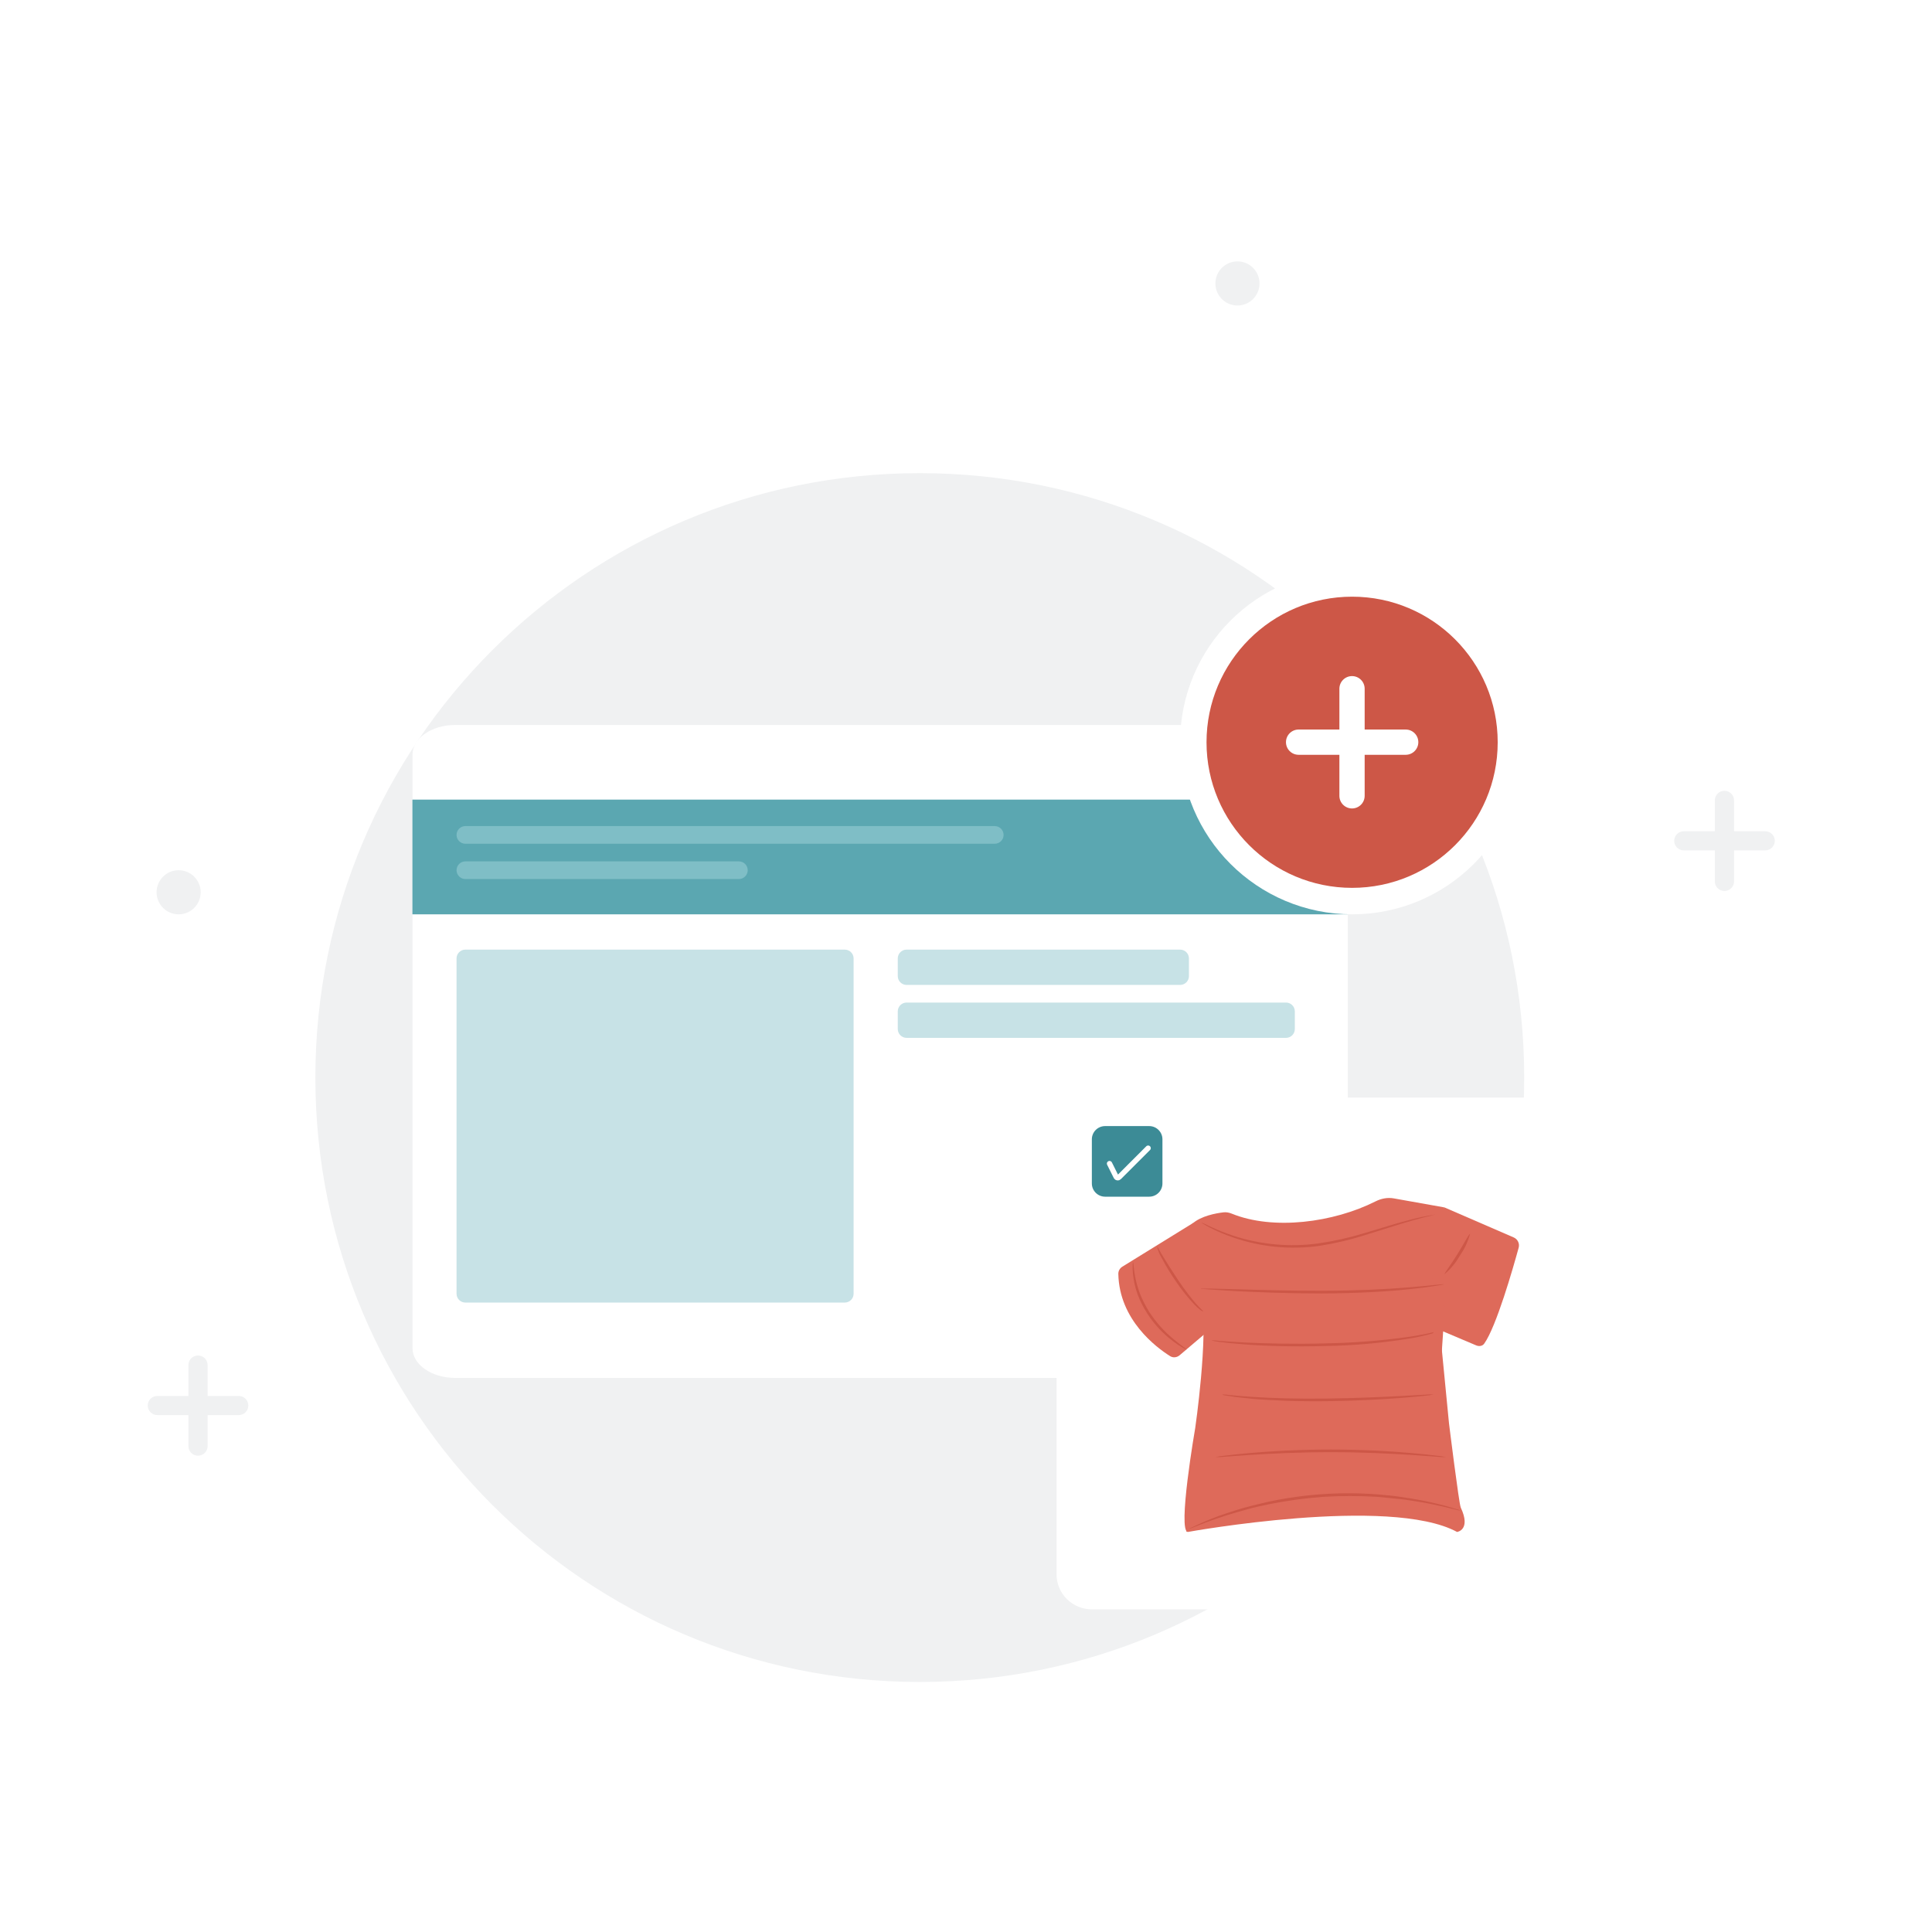 <svg width="170" height="170" viewBox="0 0 170 170" fill="none" xmlns="http://www.w3.org/2000/svg">
<path d="M134.117 94.817C134.117 124.2 110.317 148 80.933 148C51.55 148 27.75 124.2 27.75 94.817C27.75 65.433 51.55 41.633 80.933 41.633C110.317 41.633 134.117 65.433 134.117 94.817Z" fill="#F0F1F2"/>
<g filter="url(#filter0_d_914_1942)">
<path d="M36.297 65.215C36.297 63.769 37.977 62.596 40.05 62.596H114.842C116.914 62.596 118.595 63.769 118.595 65.215V117.429C118.595 118.876 116.914 120.049 114.842 120.049H40.05C37.977 120.049 36.297 118.876 36.297 117.429V65.215Z" fill="white"/>
</g>
<path d="M118.587 70.36H36.289V80.454H118.587V70.36Z" fill="#5BA7B1"/>
<path d="M118.98 80.453C127.341 80.453 134.119 73.675 134.119 65.314C134.119 56.952 127.341 50.174 118.98 50.174C110.618 50.174 103.84 56.952 103.84 65.314C103.84 73.675 110.618 80.453 118.98 80.453Z" fill="white"/>
<path d="M118.975 78.124C126.05 78.124 131.785 72.389 131.785 65.314C131.785 58.239 126.05 52.503 118.975 52.503C111.9 52.503 106.164 58.239 106.164 65.314C106.164 72.389 111.9 78.124 118.975 78.124Z" fill="#CD5747"/>
<path d="M113.158 88.217H79.772C79.344 88.217 78.996 88.565 78.996 88.994V90.546C78.996 90.975 79.344 91.323 79.772 91.323H113.158C113.586 91.323 113.934 90.975 113.934 90.546V88.994C113.934 88.565 113.586 88.217 113.158 88.217Z" fill="#C7E2E6"/>
<path d="M103.841 83.559H79.772C79.344 83.559 78.996 83.907 78.996 84.335V85.888C78.996 86.317 79.344 86.665 79.772 86.665H103.841C104.27 86.665 104.617 86.317 104.617 85.888V84.335C104.617 83.907 104.27 83.559 103.841 83.559Z" fill="#C7E2E6"/>
<path d="M87.532 72.689H40.948C40.52 72.689 40.172 73.037 40.172 73.466C40.172 73.895 40.52 74.242 40.948 74.242H87.532C87.961 74.242 88.308 73.895 88.308 73.466C88.308 73.037 87.961 72.689 87.532 72.689Z" fill="#7FBEC6"/>
<path d="M65.017 75.795H40.948C40.52 75.795 40.172 76.142 40.172 76.571C40.172 77 40.52 77.348 40.948 77.348H65.017C65.445 77.348 65.793 77 65.793 76.571C65.793 76.142 65.445 75.795 65.017 75.795Z" fill="#7FBEC6"/>
<path d="M74.333 83.559H40.948C40.52 83.559 40.172 83.907 40.172 84.335V113.839C40.172 114.267 40.52 114.615 40.948 114.615H74.333C74.762 114.615 75.11 114.267 75.11 113.839V84.335C75.11 83.907 74.762 83.559 74.333 83.559Z" fill="#C7E2E6"/>
<g filter="url(#filter1_d_914_1942)">
<path d="M92.969 99.052C92.969 98.238 93.298 97.457 93.883 96.881C94.469 96.305 95.264 95.982 96.092 95.982H135.653C136.481 95.982 137.276 96.305 137.861 96.881C138.447 97.457 138.776 98.238 138.776 99.052V137.943C138.776 138.757 138.447 139.538 137.861 140.114C137.276 140.69 136.481 141.013 135.653 141.013H96.092C95.264 141.013 94.469 140.69 93.883 140.114C93.298 139.538 92.969 138.757 92.969 137.943V99.052Z" fill="white"/>
</g>
<path d="M104.383 134.799L106.376 117.258L111.957 127.224L104.383 134.799Z" fill="#DE6A5A"/>
<path d="M128.536 132.657C128.375 132.316 127.499 125.231 127.499 125.231L126.708 117.107L127.08 106.239L122.642 105.448C122.097 105.351 121.539 105.458 121.045 105.707C117.332 107.58 112.037 108.277 108.387 106.792C108.157 106.698 107.911 106.647 107.665 106.675C107.012 106.751 105.665 106.988 104.904 107.686C104.51 108.049 105.15 111.216 105.728 114.338C106.338 117.622 105.173 125.629 105.173 125.629C105.173 125.629 103.58 134.798 104.528 134.798C104.528 134.798 122.268 131.582 128.209 134.798C128.209 134.803 129.463 134.628 128.536 132.657Z" fill="#DE6A5A"/>
<path d="M98.404 112.089C98.399 111.829 98.54 111.59 98.761 111.454L105.02 107.591L106.811 116.69L103.798 119.251C103.559 119.455 103.222 119.494 102.956 119.326C101.744 118.564 98.48 116.138 98.404 112.089Z" fill="#DE6A5A"/>
<path d="M127.082 106.236L133.191 108.883C133.543 109.036 133.731 109.418 133.63 109.787C133.134 111.596 131.67 116.717 130.601 118.226C130.441 118.453 130.145 118.489 129.889 118.381L126.894 117.114L126.057 119.734L126.012 109.153L127.082 106.236Z" fill="#DE6A5A"/>
<path d="M104.413 118.745C104.292 118.71 104.178 118.658 104.073 118.588C103.783 118.423 103.504 118.237 103.239 118.033C102.339 117.36 101.565 116.531 100.955 115.587C100.615 115.058 100.33 114.497 100.104 113.911C99.933 113.436 99.81 112.946 99.736 112.446C99.683 112.112 99.659 111.773 99.665 111.434C99.653 111.309 99.665 111.183 99.7 111.062C99.741 111.062 99.736 111.591 99.897 112.406C99.993 112.89 100.129 113.365 100.305 113.826C100.528 114.386 100.801 114.924 101.12 115.434C101.719 116.357 102.458 117.181 103.311 117.876C103.983 118.436 104.436 118.709 104.413 118.745Z" fill="#CD5747"/>
<path d="M105.907 115.417C105.907 115.417 105.809 115.386 105.647 115.287C105.448 115.133 105.261 114.963 105.087 114.781C104.509 114.165 103.98 113.504 103.506 112.805C103.025 112.113 102.587 111.392 102.193 110.646C102.009 110.346 101.88 110.015 101.812 109.669C101.844 109.669 102.005 110.019 102.341 110.565C102.677 111.112 103.143 111.86 103.685 112.667C104.227 113.473 104.778 114.181 105.195 114.665C105.405 114.902 105.585 115.086 105.71 115.211C105.835 115.337 105.912 115.399 105.907 115.417Z" fill="#CD5747"/>
<path d="M126.311 106.856C126.046 106.944 125.775 107.015 125.501 107.067C124.976 107.196 124.224 107.398 123.305 107.68L120.066 108.693C118.749 109.111 117.401 109.425 116.034 109.634C113.508 109.979 110.936 109.726 108.526 108.894C107.803 108.648 107.099 108.348 106.42 107.998C106.179 107.877 106.004 107.761 105.878 107.689C105.814 107.655 105.753 107.613 105.699 107.564C105.96 107.664 106.215 107.781 106.461 107.913C107.149 108.237 107.857 108.517 108.58 108.751C110.966 109.524 113.495 109.75 115.981 109.414C117.345 109.217 118.693 108.918 120.013 108.518C121.236 108.16 122.329 107.81 123.261 107.55C124.192 107.291 124.954 107.102 125.501 107.008C125.765 106.955 125.949 106.928 126.114 106.905C126.177 106.878 126.243 106.861 126.311 106.856Z" fill="#CD5747"/>
<path d="M127.036 113.014C126.966 113.037 126.894 113.054 126.821 113.063L126.203 113.162C125.665 113.252 124.886 113.35 123.918 113.449C121.983 113.65 119.295 113.807 116.302 113.812C113.309 113.816 110.644 113.704 108.686 113.605L106.428 113.462L105.805 113.413C105.731 113.41 105.658 113.399 105.586 113.381C105.659 113.37 105.733 113.37 105.805 113.381H106.428L108.731 113.44C110.671 113.498 113.354 113.583 116.32 113.579C119.286 113.574 121.96 113.444 123.895 113.283C124.863 113.207 125.647 113.131 126.189 113.072L126.812 113.014C126.886 113.002 126.962 113.002 127.036 113.014Z" fill="#CD5747"/>
<path d="M126.713 117.107C126.467 117.212 126.212 117.294 125.951 117.353C125.705 117.429 125.4 117.497 125.055 117.577C124.71 117.658 124.289 117.743 123.832 117.81C121.461 118.188 119.065 118.398 116.664 118.437C113.855 118.518 111.311 118.437 109.496 118.294C108.6 118.227 107.834 118.146 107.324 118.079C107.058 118.05 106.795 118.004 106.535 117.94C106.802 117.933 107.069 117.95 107.333 117.989C107.848 118.025 108.587 118.084 109.505 118.128C111.338 118.213 113.878 118.285 116.673 118.205C119.072 118.162 121.465 117.977 123.841 117.649C124.289 117.591 124.706 117.519 125.064 117.447C125.423 117.376 125.732 117.326 125.96 117.264C126.208 117.197 126.459 117.144 126.713 117.107Z" fill="#CD5747"/>
<path d="M126.144 122.701C125.904 122.756 125.66 122.792 125.414 122.809C124.966 122.863 124.258 122.925 123.411 122.997C121.718 123.127 119.379 123.261 116.781 123.293C114.183 123.324 111.853 123.23 110.146 123.078C109.3 122.997 108.614 122.921 108.144 122.836C107.899 122.809 107.656 122.764 107.418 122.701C107.665 122.694 107.913 122.709 108.157 122.746C108.605 122.8 109.313 122.854 110.155 122.912C111.849 123.024 114.187 123.096 116.777 123.06C119.366 123.024 121.705 122.921 123.398 122.831L125.405 122.719C125.65 122.692 125.898 122.686 126.144 122.701Z" fill="#CD5747"/>
<path d="M127.233 128.21C126.967 128.221 126.7 128.211 126.436 128.179L124.263 128.026C122.431 127.905 119.891 127.78 117.095 127.78C114.3 127.78 111.751 127.905 109.927 128.026L107.754 128.179C107.49 128.211 107.223 128.221 106.957 128.21C107.217 128.151 107.48 128.11 107.746 128.089C108.256 128.022 108.995 127.946 109.914 127.86C111.746 127.699 114.291 127.547 117.082 127.547C119.873 127.547 122.431 127.699 124.25 127.86C125.146 127.941 125.907 128.022 126.418 128.089C126.692 128.109 126.965 128.149 127.233 128.21Z" fill="#CD5747"/>
<path d="M129.353 108.568C129.172 109.254 128.868 109.902 128.457 110.481C128.11 111.101 127.655 111.653 127.113 112.111C127.059 112.071 127.637 111.332 128.242 110.355C128.847 109.379 129.272 108.536 129.353 108.568Z" fill="#CD5747"/>
<path d="M105.152 111.08C105.222 111.263 105.27 111.454 105.296 111.649L105.632 113.221C105.918 114.596 106.299 116.406 106.72 118.409C107.141 120.411 107.5 122.275 107.742 123.61C107.858 124.278 107.948 124.82 108.002 125.196C108.038 125.391 108.056 125.589 108.055 125.787C107.987 125.602 107.939 125.41 107.912 125.214L107.576 123.641C107.289 122.271 106.908 120.456 106.492 118.454C106.075 116.451 105.708 114.592 105.47 113.252C105.349 112.585 105.26 112.043 105.206 111.666C105.17 111.473 105.152 111.276 105.152 111.08Z" fill="#DE6A5A"/>
<path d="M127.153 113.492C127.17 113.641 127.17 113.791 127.153 113.94C127.153 114.231 127.126 114.652 127.104 115.172C127.05 116.207 126.96 117.64 126.848 119.204C126.736 120.767 126.62 122.219 126.526 123.236C126.477 123.755 126.436 124.176 126.4 124.463C126.392 124.615 126.367 124.765 126.324 124.911C126.302 124.763 126.302 124.612 126.324 124.463C126.324 124.172 126.324 123.751 126.374 123.231C126.427 122.196 125.4 120.815 125.512 119.251C125.624 117.688 126.857 116.184 126.952 115.167C126.996 114.648 127.041 114.231 127.077 113.94C127.079 113.787 127.104 113.636 127.153 113.492Z" fill="#DE6A5A"/>
<path d="M128.519 132.923C128.436 132.916 128.354 132.901 128.273 132.879L127.583 132.713C127.283 132.637 126.915 132.547 126.485 132.462C126.055 132.377 125.589 132.256 125.025 132.175C124.46 132.095 123.887 131.978 123.233 131.911C122.579 131.844 121.889 131.772 121.172 131.709C119.597 131.615 118.017 131.615 116.441 131.709C114.865 131.824 113.297 132.035 111.746 132.341C111.034 132.498 110.358 132.632 109.735 132.811C109.112 132.991 108.53 133.147 108.001 133.313C107.473 133.479 107.007 133.645 106.594 133.788C106.182 133.931 105.828 134.066 105.542 134.182L104.879 134.442C104.802 134.479 104.721 134.504 104.637 134.518C104.706 134.472 104.779 134.433 104.856 134.402L105.501 134.106C105.784 133.976 106.129 133.824 106.545 133.658C106.962 133.492 107.441 133.309 107.947 133.147C108.454 132.986 109.049 132.78 109.681 132.614C110.313 132.449 110.985 132.283 111.697 132.122C114.823 131.463 118.027 131.252 121.213 131.494C121.938 131.562 122.633 131.615 123.278 131.718C123.923 131.821 124.523 131.906 125.07 132.014C125.616 132.122 126.1 132.234 126.53 132.337C126.96 132.44 127.323 132.534 127.619 132.628L128.3 132.834C128.377 132.852 128.451 132.883 128.519 132.923Z" fill="#CD5747"/>
<path d="M101.121 99.086H97.239C96.596 99.086 96.074 99.608 96.074 100.251V104.133C96.074 104.776 96.596 105.298 97.239 105.298H101.121C101.764 105.298 102.285 104.776 102.285 104.133V100.251C102.285 99.608 101.764 99.086 101.121 99.086Z" fill="#3C8B96"/>
<path d="M97.629 102.387L98.212 103.553C98.259 103.647 98.386 103.668 98.461 103.593L101.026 101.028" stroke="white" stroke-width="0.466" stroke-linecap="round"/>
<g clip-path="url(#clip0_914_1942)">
<path d="M152.581 70.425C152.581 69.961 152.202 69.584 151.736 69.584C151.269 69.584 150.891 69.961 150.891 70.425V77.558C150.891 78.023 151.269 78.399 151.736 78.399C152.202 78.399 152.581 78.023 152.581 77.558V70.425Z" fill="#F0F1F2"/>
<path d="M155.323 74.826C155.79 74.826 156.168 74.449 156.168 73.985C156.168 73.52 155.79 73.143 155.323 73.143H148.161C147.694 73.143 147.316 73.52 147.316 73.985C147.316 74.449 147.694 74.826 148.161 74.826H155.323Z" fill="#F0F1F2"/>
</g>
<g clip-path="url(#clip1_914_1942)">
<path d="M120.079 60.602C120.079 59.989 119.581 59.491 118.967 59.491C118.353 59.491 117.855 59.989 117.855 60.602V70.025C117.855 70.639 118.353 71.137 118.967 71.137C119.581 71.137 120.079 70.639 120.079 70.025V60.602Z" fill="white"/>
<path d="M123.689 66.416C124.303 66.416 124.801 65.919 124.801 65.305C124.801 64.691 124.303 64.193 123.689 64.193H114.267C113.653 64.193 113.155 64.691 113.155 65.305C113.155 65.919 113.653 66.416 114.267 66.416H123.689Z" fill="white"/>
</g>
<g clip-path="url(#clip2_914_1942)">
<path d="M18.268 120.115C18.268 119.65 17.89 119.273 17.423 119.273C16.956 119.273 16.578 119.65 16.578 120.115V127.247C16.578 127.712 16.956 128.089 17.423 128.089C17.89 128.089 18.268 127.712 18.268 127.247V120.115Z" fill="#F0F1F2"/>
<path d="M21.006 124.516C21.473 124.516 21.852 124.139 21.852 123.674C21.852 123.209 21.473 122.833 21.006 122.833H13.844C13.377 122.833 12.999 123.209 12.999 123.674C12.999 124.139 13.377 124.516 13.844 124.516H21.006Z" fill="#F0F1F2"/>
</g>
<circle cx="15.718" cy="78.513" r="1.941" fill="#F0F1F2"/>
<circle cx="108.886" cy="24.941" r="1.941" fill="#F0F1F2"/>
<defs>
<filter id="filter0_d_914_1942" x="30.32" y="57.814" width="94.251" height="69.407" filterUnits="userSpaceOnUse" color-interpolation-filters="sRGB">
<feFlood flood-opacity="0" result="BackgroundImageFix"/>
<feColorMatrix in="SourceAlpha" type="matrix" values="0 0 0 0 0 0 0 0 0 0 0 0 0 0 0 0 0 0 127 0" result="hardAlpha"/>
<feOffset dy="1.195"/>
<feGaussianBlur stdDeviation="2.988"/>
<feColorMatrix type="matrix" values="0 0 0 0 0 0 0 0 0 0 0 0 0 0 0 0 0 0 0.14 0"/>
<feBlend mode="normal" in2="BackgroundImageFix" result="effect1_dropShadow_914_1942"/>
<feBlend mode="normal" in="SourceGraphic" in2="effect1_dropShadow_914_1942" result="shape"/>
</filter>
<filter id="filter1_d_914_1942" x="89.98" y="93.591" width="51.785" height="51.008" filterUnits="userSpaceOnUse" color-interpolation-filters="sRGB">
<feFlood flood-opacity="0" result="BackgroundImageFix"/>
<feColorMatrix in="SourceAlpha" type="matrix" values="0 0 0 0 0 0 0 0 0 0 0 0 0 0 0 0 0 0 127 0" result="hardAlpha"/>
<feOffset dy="0.598"/>
<feGaussianBlur stdDeviation="1.494"/>
<feColorMatrix type="matrix" values="0 0 0 0 0 0 0 0 0 0 0 0 0 0 0 0 0 0 0.12 0"/>
<feBlend mode="normal" in2="BackgroundImageFix" result="effect1_dropShadow_914_1942"/>
<feBlend mode="normal" in="SourceGraphic" in2="effect1_dropShadow_914_1942" result="shape"/>
</filter>
<clipPath id="clip0_914_1942">
<rect width="8.852" height="8.815" fill="white" transform="translate(147.316 69.584)"/>
</clipPath>
<clipPath id="clip1_914_1942">
<rect width="11.646" height="11.646" fill="white" transform="translate(113.156 59.491)"/>
</clipPath>
<clipPath id="clip2_914_1942">
<rect width="8.852" height="8.815" fill="white" transform="translate(13 119.273)"/>
</clipPath>
</defs>
</svg>
